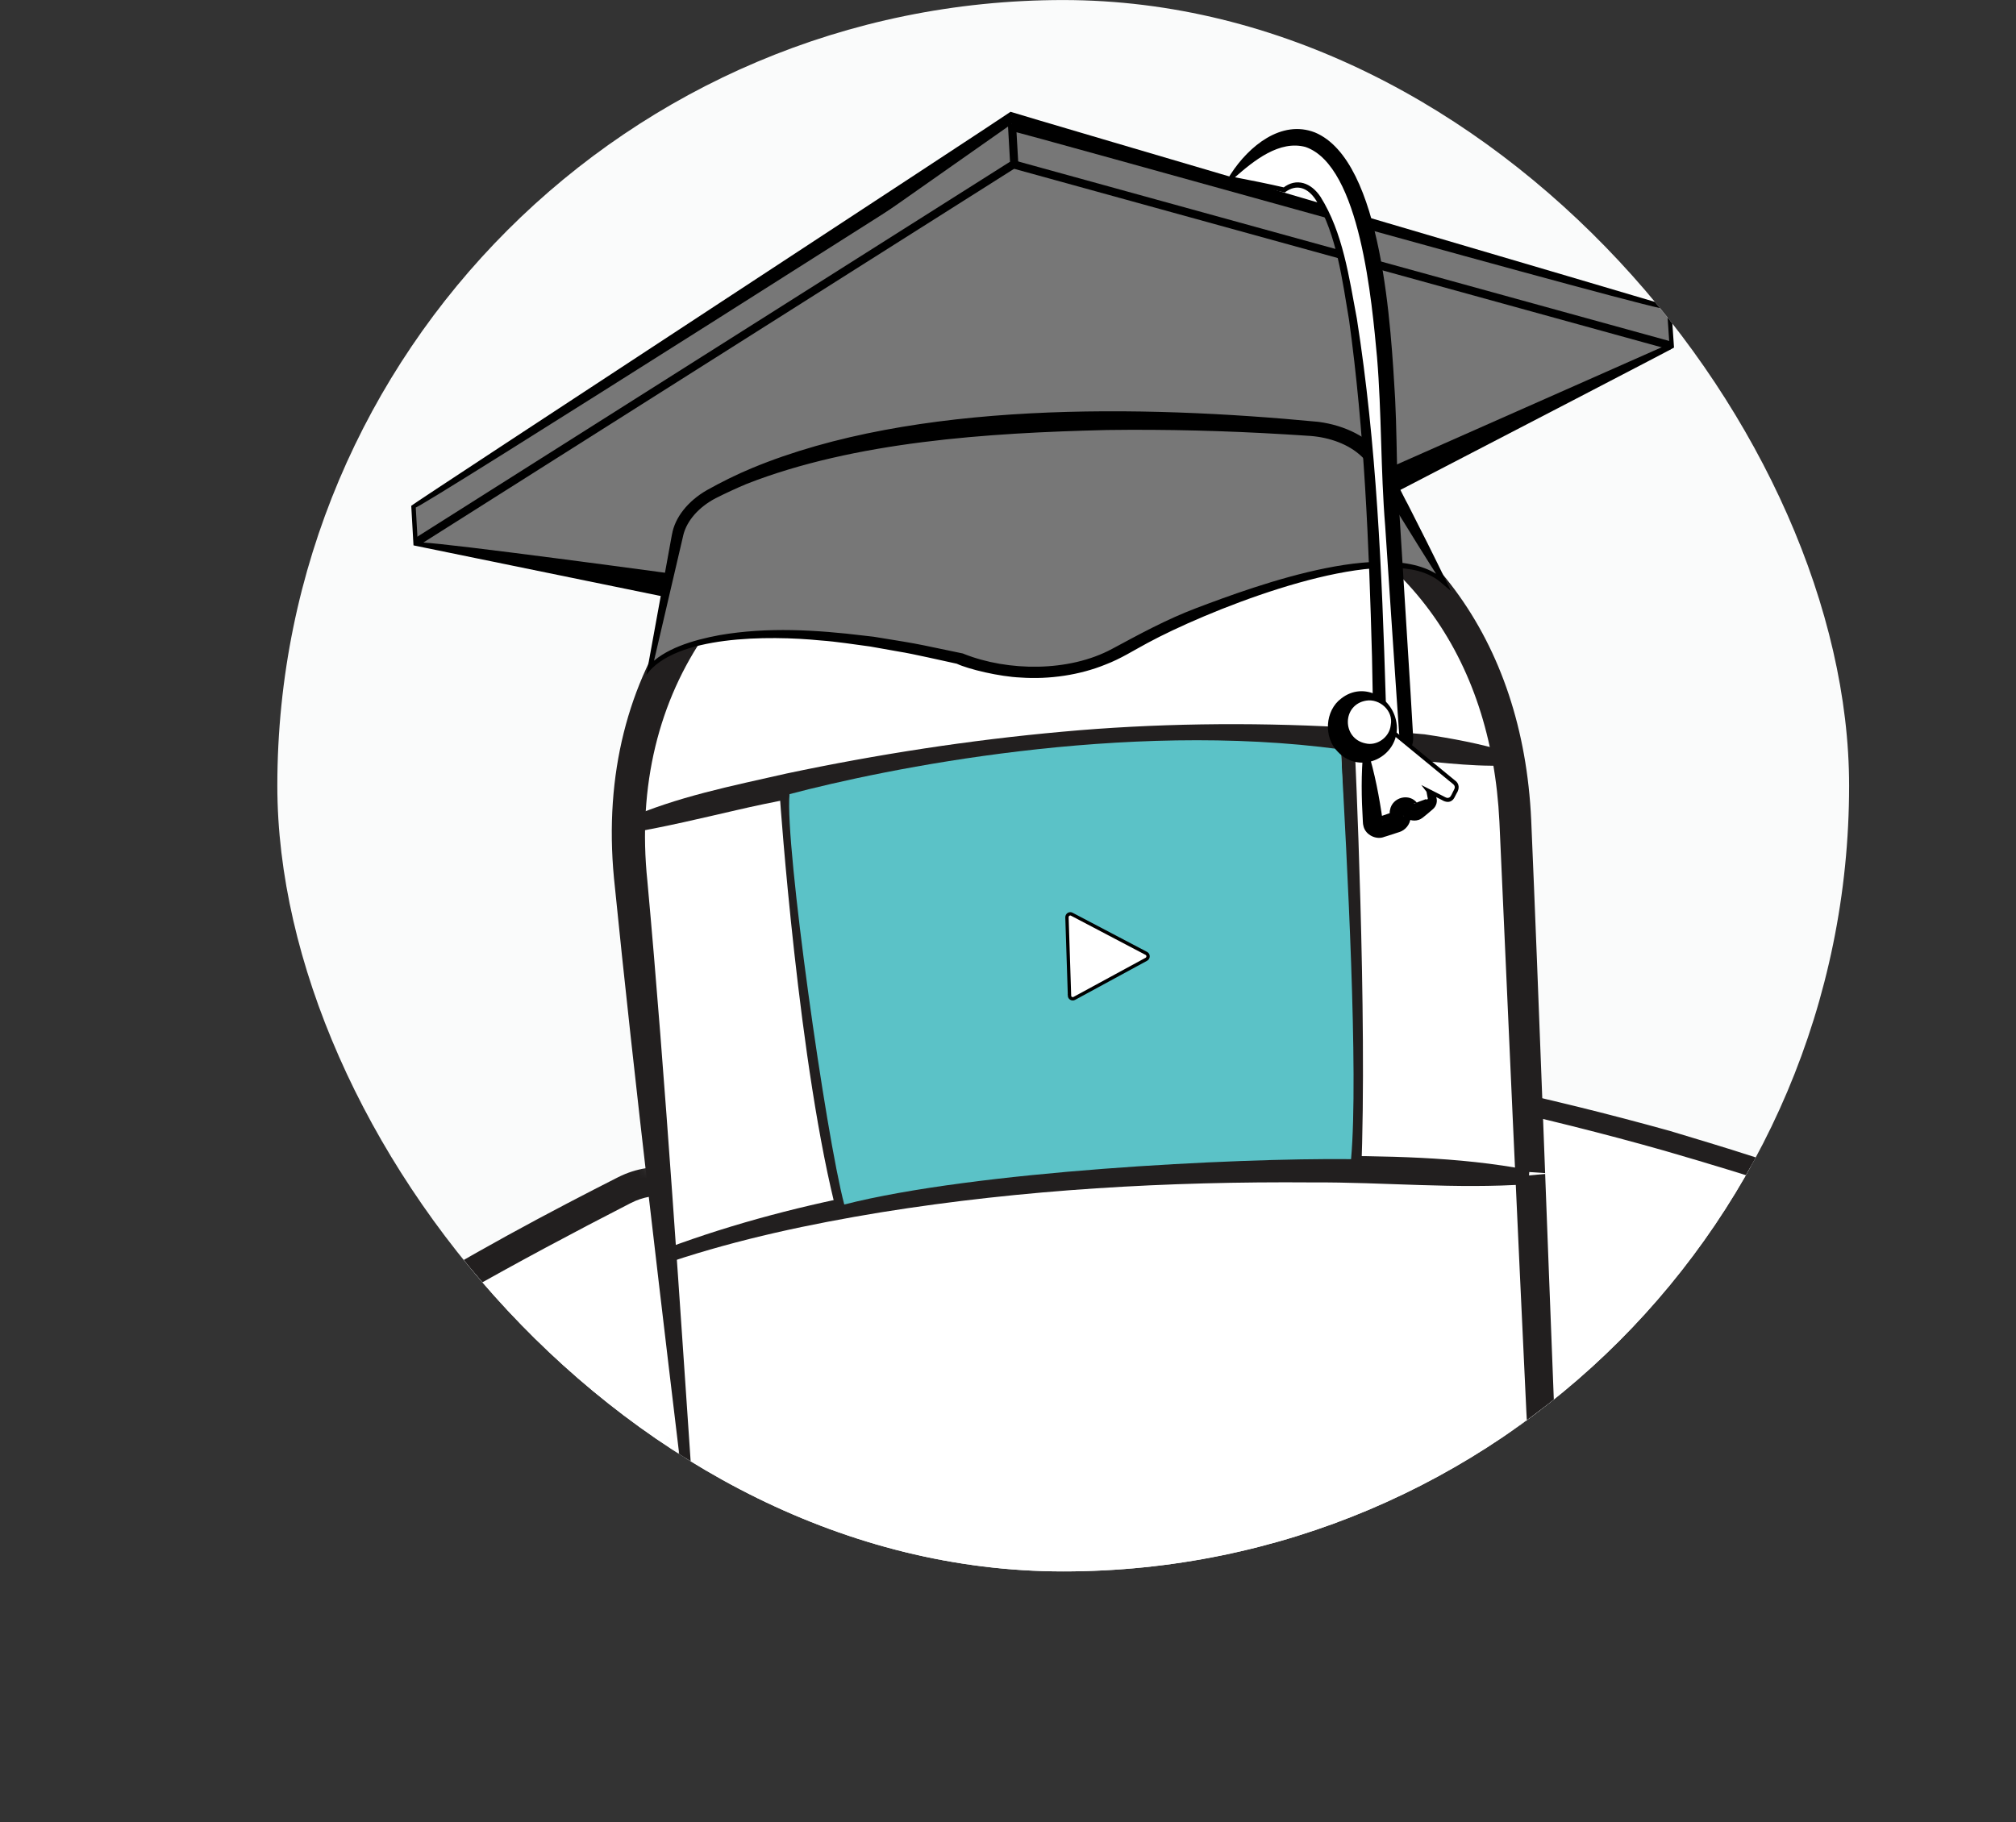 <svg xmlns="http://www.w3.org/2000/svg" fill="none" viewBox="-13.41 0.52 97.48 88.13">
<rect x="-13.41" y="0.52" width="97.48" height="88.13" fill="#333333" stroke="none"/>
<g clip-path="url(#clip0_1260_613)">
<rect y="0.522" width="76" height="76" rx="38" fill="#FAFBFB"/>
<path d="M35.507 6.401L6.586 25.061L6.684 26.779L36.965 31.886L67.42 17.245L67.299 15.46L35.507 6.401Z" fill="#777777"/>
<path d="M35.563 6.878C35.638 6.833 6.303 25.498 6.693 25.058L6.791 26.777C6.167 26.391 37.222 30.791 37.074 30.677L36.598 30.746L67.383 17.119L67.317 17.252L67.196 15.47C67.772 15.88 35.426 6.765 35.565 6.877L35.563 6.878ZM35.451 5.927C35.533 5.973 67.325 15.317 67.4 15.355C67.4 15.441 67.531 17.244 67.534 17.332C67.563 17.355 37.338 33 37.335 33.03L37.104 33.148L36.857 33.099L6.673 26.916L6.584 26.897L6.578 26.79L6.48 25.072L6.475 24.983C6.443 24.95 35.455 5.964 35.453 5.927L35.451 5.927Z" fill="black"/>
<path d="M35.521 6.507L35.632 8.446L6.685 26.764" fill="#777777"/>
<path d="M35.521 6.507L35.632 8.446L6.685 26.764" stroke="black" stroke-width="0.394" stroke-miterlimit="10"/>
<path d="M35.616 8.477L67.408 17.245" stroke="black" stroke-width="0.394" stroke-miterlimit="10"/>
<path d="M53.802 59.514C52.154 56.378 54.901 52.723 58.326 53.48C67.815 55.587 81.948 59.448 83.218 64.019C83.218 64.019 85.612 70.395 79.215 77.372C76.92 79.871 73.232 80.664 70.352 79.255C68.091 78.148 65.57 76.045 62.324 72.218C59.078 68.392 56.181 64.051 53.8 59.518L53.799 59.515L53.802 59.514Z" fill="white"/>
<path d="M53.391 59.617C52.599 58.123 52.762 56.182 53.777 54.816C54.777 53.388 56.637 52.629 58.321 53.001C61.363 53.651 64.351 54.388 67.336 55.218C71.65 56.534 82.13 59.427 83.616 63.864C85.171 69.242 82.508 74.97 78.519 78.522C76.782 79.871 74.528 80.543 72.361 80.225C69.185 79.709 66.649 77.241 64.435 75.082C60.115 70.614 56.067 64.812 53.388 59.618L53.391 59.617ZM54.212 59.413C56.588 64.001 60.745 70.33 64.932 74.584C68.668 78.42 72.937 81.708 78.064 77.932C81.427 74.882 83.74 70.226 83.138 65.62C82.949 63.378 81.665 62.225 79.853 61.099C75.91 58.761 71.449 57.454 67.062 56.172C64.113 55.335 61.112 54.59 58.13 53.931C56.775 53.621 55.308 54.205 54.488 55.347C53.591 56.532 53.542 58.115 54.211 59.409L54.212 59.413Z" fill="#221F1F"/>
<mask id="mask0_1260_613" style="mask-type:luminance" maskUnits="userSpaceOnUse" x="-14" y="48" width="40" height="41">
<path d="M10.386 48.441L-13.41 73.376L2.058 88.651L25.855 63.717L10.386 48.441Z" fill="white"/>
</mask>
<g mask="url(#mask0_1260_613)">
<path d="M22.48 62.807C23.364 59.355 19.857 56.518 16.699 58.118C7.957 62.563 -4.895 69.887 -5.082 74.63C-5.082 74.63 -5.947 81.404 1.871 86.53C4.673 88.366 8.439 88.195 10.917 86.102C12.859 84.455 14.829 81.781 17.105 77.257C19.382 72.733 21.206 67.799 22.477 62.808L22.48 62.807Z" fill="white"/>
<path d="M21.876 62.817C22.204 61.435 21.844 60 20.723 59.112C19.715 58.276 18.257 58.101 17.082 58.71C14.353 60.111 11.598 61.579 8.913 63.106C4.937 65.428 0.914 67.815 -2.402 71.03C-3.908 72.563 -4.883 73.948 -4.576 76.152C-4.143 80.759 -0.854 84.694 3.111 86.788C5.372 87.801 8.178 87.659 10.245 86.195C12.295 84.629 13.786 82.435 15.089 80.199C18.107 75.11 20.78 67.414 21.88 62.819L21.876 62.817ZM23.076 62.798C21.481 69.262 16.43 82.341 10.627 86.754C8.349 88.34 5.308 88.558 2.808 87.463C-0.047 86.01 -2.462 83.714 -4.056 80.897C-4.953 79.228 -5.54 77.354 -5.605 75.436C-5.691 74.332 -5.357 73.118 -4.721 72.175C-1.006 66.609 10.398 60.541 16.492 57.449C19.987 55.704 24.052 58.991 23.069 62.799L23.076 62.798Z" fill="#221F1F"/>
</g>
<path d="M19.985 73.845L17.158 43.681C17.138 43.481 17.115 43.281 17.088 43.081C16.811 40.974 15.328 24.21 37.613 22.012C37.613 22.012 58.395 20.35 59.838 39.733L61.141 70.542C61.251 71.973 61.071 73.35 60.651 74.639C59.941 76.813 58.554 78.658 56.814 80.194C55.921 80.981 54.947 81.659 53.928 82.256C50.731 84.128 47.117 85.193 43.42 85.488L40.22 85.743C37.713 85.943 35.19 85.78 32.743 85.227C31.089 84.854 29.552 84.454 28.099 83.826C25.019 82.5 22.502 80.547 21.108 77.806C20.495 76.603 20.102 75.27 19.992 73.842H19.985V73.845Z" fill="white"/>
<path d="M19.825 74.14C18.648 64.318 17.258 52.773 16.278 42.996C15.315 32.926 20.969 25.407 30.339 22.592C32.626 21.859 35.023 21.483 37.39 21.212C40.783 20.995 44.16 21.476 47.41 22.48C55.598 25.078 60.228 31.508 60.628 40.167C60.981 48.364 61.415 60.499 61.742 68.731C61.828 70.667 61.988 72.76 61.338 74.635C59.451 80.438 53.698 83.779 48.204 85.264C45.544 86.024 42.483 86.099 39.743 86.312C33.576 86.591 25.399 84.728 21.612 79.37C20.485 77.762 19.795 75.839 19.665 73.872L20.145 74.15C20.065 74.201 19.909 74.198 19.828 74.147L19.825 74.14ZM20.148 73.547C20.075 73.492 19.922 73.489 19.845 73.536L20.325 73.814C21.069 81.876 30.062 84.942 36.923 85.281C38.526 85.437 40.847 85.115 42.467 85.013C49.204 84.623 57.818 81.279 60.095 74.242C60.678 72.512 60.485 70.613 60.395 68.812C60.001 60.571 59.455 48.469 59.091 40.259C58.701 32.261 54.511 26.407 46.924 24.023C43.913 23.097 40.673 22.646 37.53 22.85C35.276 23.118 32.963 23.487 30.813 24.183C22.122 26.784 16.918 33.828 17.895 43.155C18.758 52.584 19.492 64.03 20.145 73.547H20.148Z" fill="#221F1F"/>
<path d="M24.596 26.455C24.596 26.455 37.43 27.666 49.627 24.454L24.596 26.455Z" fill="white"/>
<path d="M23.848 26.587C23.848 26.587 37.985 27.764 50.183 24.552" stroke="#221F1F" stroke-width="0.676" stroke-miterlimit="10"/>
<path d="M16.929 40.479C16.929 40.479 38.167 33.727 59.395 37.213L16.929 40.479Z" fill="white"/>
<path d="M16.828 40.154C19.332 39.048 21.982 38.532 24.619 37.932C28.996 37.006 33.496 36.311 37.946 35.911C42.357 35.504 47.007 35.446 51.434 35.687C52.287 35.762 54.641 35.958 55.474 36.036C56.814 36.236 58.148 36.484 59.448 36.877L59.341 37.545C57.571 37.61 55.774 37.322 54.014 37.213C45.184 36.477 36.206 37.145 27.482 38.638C25.969 38.919 23.739 39.343 22.248 39.692C20.515 40.089 18.785 40.51 17.028 40.805L16.828 40.157V40.154Z" fill="#221F1F"/>
<path d="M18.932 61.215C22.722 59.821 37.32 55.582 61.555 57.274L18.932 61.215Z" fill="white"/>
<path d="M18.818 60.896C25.439 58.427 32.493 57.382 39.493 56.785C43 56.524 46.517 56.392 50.031 56.416C53.541 56.433 57.068 56.446 60.541 57.114L60.495 57.793C56.991 58.04 53.521 57.688 50.024 57.708C43.06 57.654 36.076 58.047 29.196 59.153C25.762 59.716 22.342 60.442 19.045 61.537L18.818 60.899V60.896Z" fill="#221F1F"/>
<path d="M52.067 57.261C52.384 49.724 51.757 36.64 51.757 36.64C51.757 36.64 33.969 35.26 24.642 39.106C24.642 39.106 25.545 52.177 27.432 59.299" stroke="#221F1F" stroke-width="0.676" stroke-miterlimit="10"/>
<path d="M24.766 38.929C24.532 41.368 26.529 55.47 27.413 58.776C33.757 57.162 46.251 56.524 51.918 56.582C52.291 52.444 51.711 41.934 51.438 36.979L51.425 36.765C40.907 35.337 29.36 37.715 24.766 38.929Z" fill="#5BC2C7"/>
<path d="M38.304 48.673L38.181 44.885C38.181 44.763 38.304 44.681 38.411 44.735L42.018 46.631C42.131 46.689 42.131 46.855 42.018 46.916L38.534 48.809C38.431 48.863 38.307 48.792 38.301 48.673H38.304Z" fill="white" stroke="black" stroke-width="0.162"/>
<path d="M19.355 26.387L18.026 32.786C18.026 32.786 20.539 29.468 32.988 32.369C32.988 32.369 37.068 34.148 40.944 31.923C42.023 31.303 43.148 30.726 44.353 30.235C47.961 28.77 54.39 26.593 56.435 28.713L53.216 22.967C52.686 22.024 51.477 21.372 50.031 21.249C44.215 20.755 29.054 19.984 20.998 24.413C20.107 24.903 19.517 25.613 19.357 26.387L19.355 26.387Z" fill="#777777"/>
<path d="M19.629 26.407L18.14 32.795L17.929 32.752C18.681 31.906 20.076 31.479 21.379 31.239C23.693 30.838 26.078 30.984 28.353 31.261L28.843 31.317L29.323 31.396C29.896 31.487 30.684 31.614 31.239 31.728L33.124 32.121L33.152 32.127L33.198 32.147C35.328 32.994 38.271 33.028 40.355 31.908C41.666 31.204 42.973 30.485 44.429 29.933C47.319 28.839 54.205 26.294 56.531 28.669L56.331 28.748C55.552 27.532 54.793 26.309 54.042 25.085L52.925 23.245C52.753 22.942 52.566 22.699 52.275 22.461C51.661 21.949 50.749 21.637 49.785 21.594C49.583 21.576 48.931 21.541 48.714 21.526C45.861 21.354 42.986 21.279 40.113 21.318C34.334 21.455 27.925 21.879 22.703 23.92C22.228 24.118 21.643 24.389 21.196 24.616C20.375 25.047 19.8 25.701 19.627 26.41L19.629 26.407ZM19.083 26.368C19.221 25.555 19.84 24.761 20.773 24.225C21.448 23.847 22.209 23.466 22.951 23.16C30.794 19.901 41.802 20.107 50.333 20.922C51.648 21.091 52.804 21.69 53.395 22.52C53.651 22.848 54.44 24.523 54.655 24.896C55.298 26.154 55.93 27.416 56.543 28.681L56.747 29.103L56.341 28.761C56.042 28.475 55.63 28.263 55.166 28.135C51.87 27.278 44.845 30.121 42.078 31.617C41.42 31.969 40.782 32.38 40.052 32.658C38.809 33.167 37.328 33.388 35.937 33.289C34.926 33.247 33.423 32.889 32.852 32.621C32.21 32.485 30.712 32.137 30.073 32.038C29.779 31.983 28.954 31.842 28.667 31.789C27.936 31.692 27.027 31.549 26.285 31.497C23.741 31.244 19.224 31.251 17.845 33.158L17.914 32.779L19.081 26.368L19.083 26.368Z" fill="black"/>
<path d="M46.124 9.113C46.124 9.113 53.565 -0.722 53.785 23.666L54.59 36.18C54.611 36.52 54.396 36.823 54.084 36.889C53.689 36.974 53.318 36.654 53.313 36.222C53.258 31.345 52.783 6.728 48.689 9.704L46.121 9.113L46.124 9.113Z" fill="white"/>
<path d="M46.021 9.152C46.011 9.104 46.036 9.024 46.073 8.985L46.108 8.93C46.975 7.595 48.543 6.292 50.171 6.926C53.463 8.301 53.85 16.503 54.049 19.802C54.119 21.169 54.12 22.531 54.166 23.897C54.252 25.257 54.707 32.592 54.799 34.101L54.919 36.144C54.939 36.383 54.87 36.663 54.719 36.862C54.423 37.279 53.824 37.381 53.42 37.077C53.126 36.875 52.967 36.488 52.989 36.124C52.989 35.976 52.984 35.516 52.983 35.358C52.978 34.74 52.945 32.942 52.931 32.293C52.782 26.855 52.567 21.392 51.822 16.001C51.489 14.037 51.231 11.922 50.228 10.21C49.837 9.604 49.296 9.38 48.707 9.832C47.807 9.628 46.895 9.389 46.02 9.157L46.021 9.152ZM46.223 9.077C47.071 9.242 47.885 9.401 48.71 9.593L48.628 9.609C49.279 9.093 49.995 9.365 50.441 10.039C51.529 11.777 51.822 13.936 52.199 15.934C53.154 22.012 53.411 28.187 53.595 34.325C53.606 34.793 53.627 35.759 53.637 36.234C53.66 36.657 54.295 36.657 54.256 36.181C54.162 34.933 53.666 27.39 53.568 25.961C53.347 23.276 53.399 20.479 53.174 17.802C52.929 15.188 52.374 8.546 49.716 7.629C48.462 7.289 47.226 8.279 46.294 9.103L46.25 9.145C46.245 9.147 46.228 9.168 46.236 9.157C46.249 9.138 46.243 9.093 46.225 9.075L46.223 9.077Z" fill="black"/>
<path d="M52.62 36.79L52.979 40.297C52.997 40.479 53.175 40.594 53.344 40.538L54.116 40.279C54.26 40.231 54.34 40.075 54.296 39.927C54.21 39.639 54.567 39.431 54.768 39.653L54.808 39.697C54.897 39.795 55.04 39.817 55.153 39.751L55.698 39.431C55.829 39.355 55.876 39.185 55.803 39.048L55.653 38.77L56.464 39.182C56.6 39.251 56.765 39.197 56.837 39.059L57.005 38.734C57.067 38.614 57.036 38.468 56.932 38.381L53.682 35.713" fill="white"/>
<path d="M52.714 36.78C53.069 37.916 53.283 39.068 53.452 40.24C53.453 40.146 53.353 40.045 53.246 40.051C53.122 40.073 53.281 40.03 53.34 40.004C53.455 39.963 53.684 39.885 53.799 39.844C53.83 39.832 53.929 39.799 53.954 39.789C53.849 39.825 53.781 39.947 53.812 40.056C53.802 40.009 53.768 39.816 53.799 39.706C53.905 39.06 54.763 38.86 55.125 39.377C55.13 39.387 55.136 39.391 55.125 39.381C55.073 39.343 54.98 39.349 54.954 39.392C55.118 39.324 55.336 39.24 55.501 39.184C55.509 39.184 55.552 39.163 55.548 39.171C55.564 39.217 55.634 39.181 55.629 39.135L55.615 39.072C55.595 38.987 55.579 38.901 55.566 38.814L55.314 38.487C55.552 38.605 56.149 38.913 56.392 39.035C56.502 39.091 56.568 39.143 56.672 39.088C56.75 39.052 56.807 38.88 56.851 38.806C56.903 38.697 56.964 38.626 56.916 38.521C56.89 38.453 56.718 38.342 56.659 38.286L56.049 37.785L53.613 35.785L53.733 35.632C54.188 36.006 56.374 37.799 56.777 38.131L56.93 38.256C57.165 38.413 57.168 38.671 57.019 38.896C56.947 39.018 56.902 39.187 56.762 39.259C56.621 39.352 56.419 39.284 56.304 39.209L55.605 38.852C55.605 38.854 55.733 38.707 55.735 38.719C55.836 38.819 55.95 38.901 56.018 39.031C56.122 39.245 56.054 39.514 55.86 39.668L55.661 39.839C55.597 39.889 55.438 40.028 55.373 40.074C55.144 40.254 54.806 40.248 54.566 40.074C54.518 40.04 54.472 39.992 54.429 39.954C54.519 40.083 54.732 40.04 54.764 39.87C54.771 39.832 54.771 39.801 54.766 39.777C54.786 39.833 54.81 39.996 54.797 40.082C54.771 40.392 54.547 40.671 54.254 40.762C54.075 40.821 53.827 40.901 53.646 40.959L53.529 40.994C53.154 41.154 52.624 40.918 52.52 40.484C52.498 40.405 52.491 40.338 52.489 40.269C52.42 39.106 52.398 37.957 52.515 36.79L52.706 36.77L52.714 36.78Z" fill="black"/>
<path d="M52.608 36.937C53.355 36.951 53.971 36.347 53.984 35.588C53.997 34.828 53.403 34.202 52.656 34.188C51.909 34.174 51.293 34.778 51.28 35.537C51.266 36.297 51.861 36.923 52.608 36.937Z" fill="white"/>
<path d="M53.838 35.585C53.975 34.89 53.296 34.302 52.653 34.406C51.474 34.596 51.471 36.24 52.616 36.474C53.155 36.609 53.775 36.195 53.838 35.585ZM54.129 35.59C54.249 37.127 52.37 38.037 51.282 36.885C50.575 36.186 50.658 34.887 51.439 34.306C52.538 33.439 54.008 34.272 54.127 35.59L54.129 35.59Z" fill="black"/>
</g>
<defs>
<clipPath id="clip0_1260_613">
<rect y="0.522" width="76" height="76" rx="38" fill="white"/>
</clipPath>
</defs>
</svg>